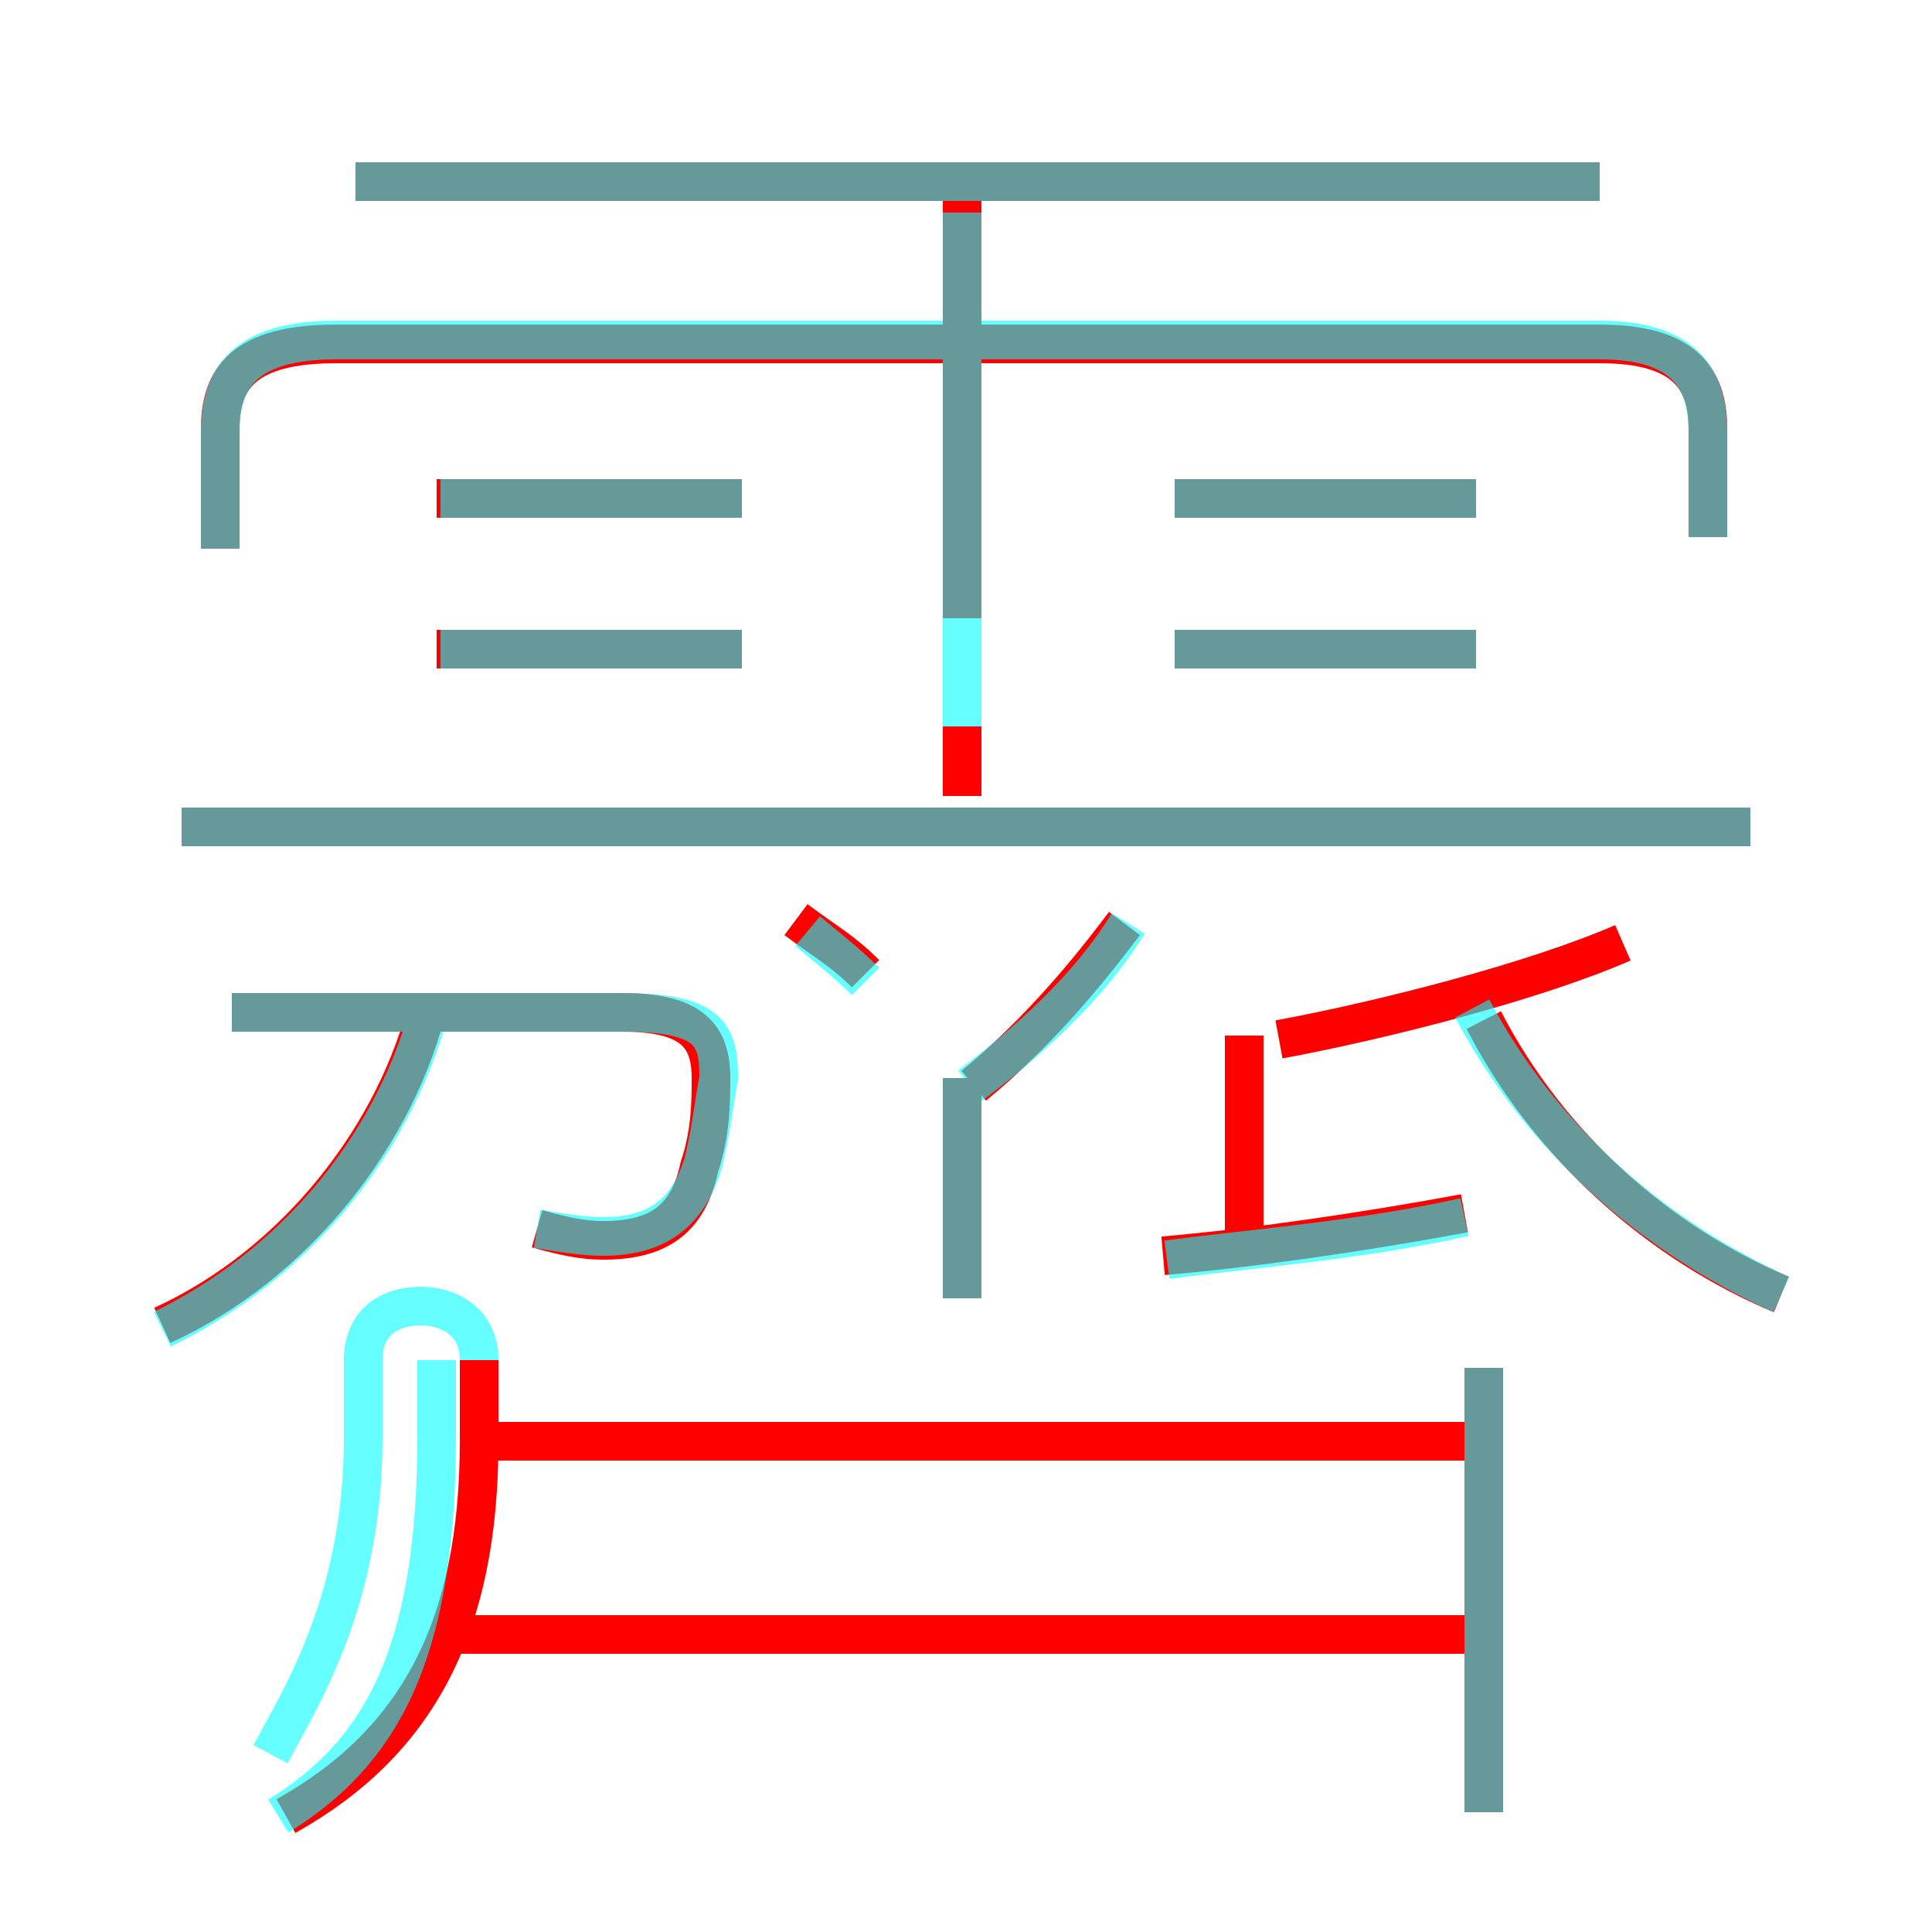 <?xml version='1.0' encoding='utf8'?>
<svg viewBox="0.0 -6.0 50.0 50.0" version="1.1" xmlns="http://www.w3.org/2000/svg">
<rect x="0.0" y="-6.0" width="50.0" height="50.0" fill="#333333" stroke="none"/>
<rect x="-1000" y="-1000" width="2000" height="2000" stroke="white" fill="white"/>
<g style="fill:none;stroke:rgba(255, 0, 0, 1);  stroke-width:1"><path d="M 44.2 -30.1 L 44.2 -32.9 C 44.2 -34.2 43.6 -35.1 41.4 -35.1 L 8.7 -35.1 C 6.3 -35.1 5.7 -34.2 5.7 -32.9 L 5.7 -29.8 M 7.4 3.0 C 10.8 1.1 12.4 -1.9 12.4 -6.7 L 12.4 -8.8 M 4.2 -9.7 C 7.7 -11.3 10.3 -14.7 11.1 -18.1 M 38.0 -1.7 L 11.8 -1.7 M 13.9 -12.2 C 14.6 -12.0 15.1 -11.9 15.6 -11.9 C 17.0 -11.9 17.8 -12.4 18.1 -13.8 C 18.4 -14.7 18.4 -15.5 18.4 -16.1 C 18.4 -17.2 17.9 -17.8 16.1 -17.8 L 6.0 -17.8 M 38.5 -6.7 L 12.4 -6.7 M 24.9 -10.4 L 24.9 -16.1 M 22.4 -18.8 C 21.8 -19.4 21.4 -19.6 20.6 -20.2 M 38.4 2.9 L 38.4 -8.6 M 19.2 -27.2 L 11.3 -27.2 M 30.1 -11.5 C 32.4 -11.7 35.2 -12.1 37.9 -12.6 M 19.2 -31.1 L 11.3 -31.1 M 25.2 -15.9 C 26.9 -17.3 28.2 -18.9 29.1 -20.1 M 32.2 -11.8 L 32.2 -17.2 M 45.3 -22.6 L 4.7 -22.6 M 24.9 -23.4 L 24.9 -25.2 M 46.1 -10.5 C 43.0 -11.8 40.1 -14.3 38.4 -17.6 M 33.1 -17.1 C 35.8 -17.6 39.7 -18.6 42.0 -19.6 M 24.9 -28.0 L 24.9 -39.3 M 38.2 -27.2 L 30.4 -27.2 M 41.4 -39.3 L 9.2 -39.3 M 38.2 -31.1 L 30.4 -31.1" transform="translate(0.0 38.0)" />
</g>
<g style="fill:none;stroke:rgba(0, 255, 255, 0.6);  stroke-width:1">
<path d="M 30.2 -11.4 C 32.5 -11.7 35.2 -11.9 37.9 -12.5 M 7.2 3.0 C 9.8 1.4 11.3 -1.1 11.3 -6.8 L 11.3 -8.8 M 4.2 -9.6 C 7.5 -11.2 10.1 -14.2 11.1 -17.8 M 12.4 -8.8 C 12.4 -9.8 11.6 -10.2 10.9 -10.2 C 10.1 -10.2 9.4 -9.8 9.4 -8.8 L 9.4 -6.8 C 9.4 -2.6 7.8 -0.1 7.0 1.4 M 13.9 -12.2 C 14.5 -12.1 15.1 -12.0 15.6 -12.0 C 17.0 -12.0 17.8 -12.6 18.2 -13.9 C 18.4 -14.7 18.5 -15.6 18.6 -16.1 C 18.6 -17.2 18.4 -17.8 16.1 -17.8 L 6.0 -17.8 M 38.4 2.9 L 38.4 -8.6 M 19.2 -31.1 L 11.4 -31.1 M 24.9 -10.4 L 24.9 -16.1 M 22.4 -18.6 C 21.9 -19.1 21.5 -19.4 20.9 -19.9 M 45.3 -22.6 L 4.7 -22.6 M 19.2 -27.2 L 11.4 -27.2 M 25.1 -15.9 C 27.1 -17.4 28.4 -18.8 29.2 -20.1 M 24.9 -25.2 L 24.9 -38.5 M 38.2 -31.1 L 30.4 -31.1 M 46.1 -10.5 C 42.8 -12.0 39.9 -14.5 38.1 -17.9 M 44.2 -30.1 L 44.2 -32.8 C 44.2 -34.2 43.6 -35.2 41.4 -35.2 L 8.7 -35.2 C 6.3 -35.2 5.7 -34.2 5.7 -32.8 L 5.7 -29.8 M 41.4 -39.3 L 9.2 -39.3 M 38.2 -27.2 L 30.4 -27.2" transform="translate(0.0 38.0)" />
</g>
</svg>